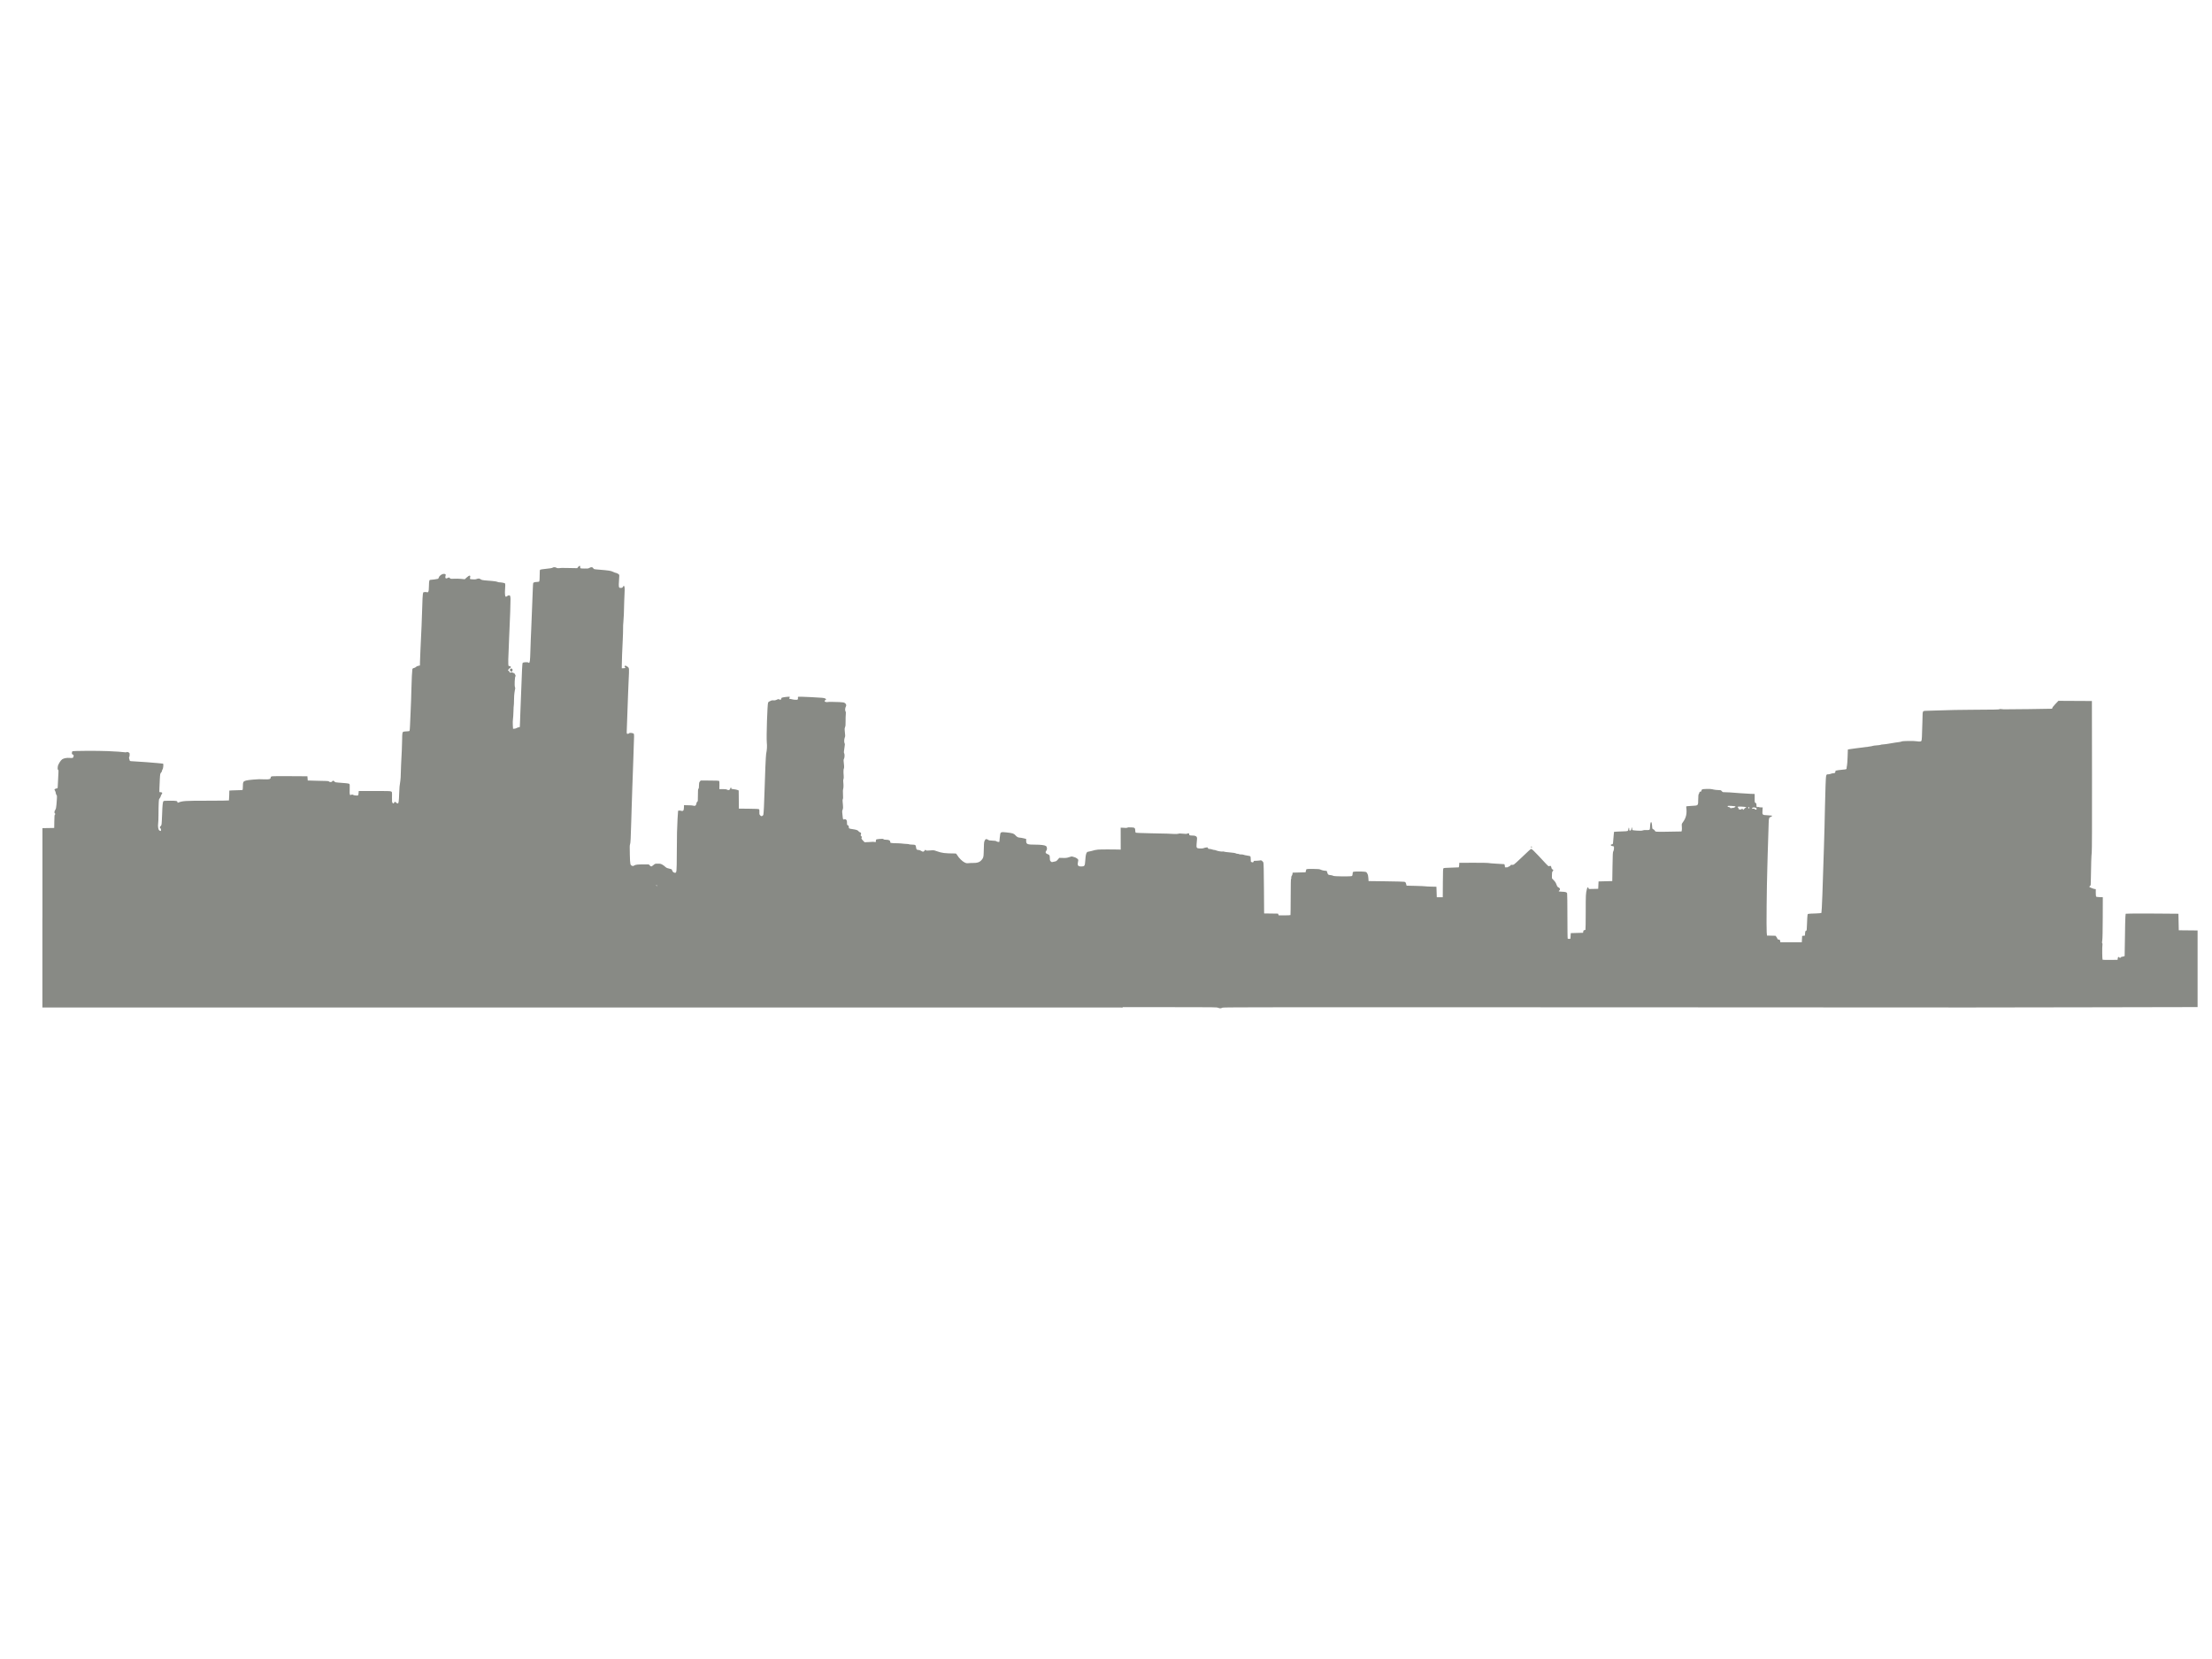 <?xml version="1.0" encoding="UTF-8" standalone="no"?>
<svg
   xmlns:dc="http://purl.org/dc/elements/1.1/"
   xmlns:cc="http://creativecommons.org/ns#"
   xmlns:rdf="http://www.w3.org/1999/02/22-rdf-syntax-ns#"
   xmlns:svg="http://www.w3.org/2000/svg"
   xmlns="http://www.w3.org/2000/svg"
   xmlns:xlink="http://www.w3.org/1999/xlink"
   xmlns:sodipodi="http://sodipodi.sourceforge.net/DTD/sodipodi-0.dtd"
   xmlns:inkscape="http://www.inkscape.org/namespaces/inkscape"
   width="640"
   height="480"
   id="svg3037"
   version="1.1"
   inkscape:version="0.48.4 r9939"
   sodipodi:docname="blue-skyline.svg">
  <defs
     id="defs3049">
    <inkscape:perspective
       sodipodi:type="inkscape:persp3d"
       inkscape:vp_x="0 : 0.5 : 1"
       inkscape:vp_y="0 : 1000 : 0"
       inkscape:vp_z="1 : 0.5 : 1"
       inkscape:persp3d-origin="0.5 : 0.33333333 : 1"
       id="perspective2993" />
    <inkscape:perspective
       id="perspective2983"
       inkscape:persp3d-origin="960 : 360 : 1"
       inkscape:vp_z="1920 : 540 : 1"
       inkscape:vp_y="0 : 1000 : 0"
       inkscape:vp_x="0 : 540 : 1"
       sodipodi:type="inkscape:persp3d" />
    <linearGradient
       y2="-436.831"
       x2="288.9"
       y1="-441.233"
       x1="284.802"
       gradientUnits="userSpaceOnUse"
       id="linearGradient3711"
       xlink:href="#linearGradient6538"
       inkscape:collect="always" />
    <linearGradient
       y2="-436.707"
       x2="289.766"
       y1="-439.484"
       x1="286.666"
       gradientUnits="userSpaceOnUse"
       id="linearGradient3709"
       xlink:href="#linearGradient6549"
       inkscape:collect="always" />
    <linearGradient
       y2="-431.918"
       x2="279.975"
       y1="-437.105"
       x1="275.942"
       gradientUnits="userSpaceOnUse"
       id="linearGradient3707"
       xlink:href="#linearGradient6527"
       inkscape:collect="always" />
    <linearGradient
       y2="-436.443"
       x2="289.391"
       y1="-439.939"
       x1="285.941"
       gradientUnits="userSpaceOnUse"
       id="linearGradient3705"
       xlink:href="#linearGradient6538"
       inkscape:collect="always" />
    <linearGradient
       y2="-436.145"
       x2="289.854"
       y1="-441.291"
       x1="286.512"
       gradientUnits="userSpaceOnUse"
       id="linearGradient3703"
       xlink:href="#linearGradient6513"
       inkscape:collect="always" />
    <linearGradient
       y2="-436.322"
       x2="289.676"
       y1="-439.753"
       x1="287.517"
       gradientUnits="userSpaceOnUse"
       id="linearGradient3701"
       xlink:href="#linearGradient6497"
       inkscape:collect="always" />
    <linearGradient
       y2="-431.97"
       x2="285.029"
       y1="-441.052"
       x1="271.022"
       gradientUnits="userSpaceOnUse"
       id="linearGradient3699"
       xlink:href="#linearGradient6470"
       inkscape:collect="always" />
    <radialGradient
       gradientTransform="matrix(1.383,3.581398e-5,0,0.172,-6.73,34.097)"
       gradientUnits="userSpaceOnUse"
       xlink:href="#linearGradient3907"
       id="radialGradient7284"
       fy="47.045"
       fx="20.914"
       r="19.5"
       cy="47.045"
       cx="20.914" />
    <radialGradient
       gradientTransform="matrix(1.383,3.581398e-5,0,0.172,-6.73,34.097)"
       gradientUnits="userSpaceOnUse"
       xlink:href="#linearGradient3907"
       id="radialGradient7282"
       fy="47.045"
       fx="20.914"
       r="19.5"
       cy="47.045"
       cx="20.914" />
    <radialGradient
       gradientTransform="matrix(1.383,3.581398e-5,0,0.172,-6.73,34.097)"
       gradientUnits="userSpaceOnUse"
       xlink:href="#linearGradient3907"
       id="radialGradient7280"
       fy="47.045"
       fx="20.914"
       r="19.5"
       cy="47.045"
       cx="20.914" />
    <radialGradient
       gradientTransform="matrix(1.383,3.581398e-5,0,0.172,-6.73,34.097)"
       gradientUnits="userSpaceOnUse"
       xlink:href="#linearGradient3907"
       id="radialGradient7278"
       fy="47.045"
       fx="20.914"
       r="19.5"
       cy="47.045"
       cx="20.914" />
    <radialGradient
       gradientTransform="matrix(1.383,3.581398e-5,0,0.172,-6.73,34.097)"
       gradientUnits="userSpaceOnUse"
       xlink:href="#linearGradient3907"
       id="radialGradient7276"
       fy="47.045"
       fx="20.914"
       r="19.5"
       cy="47.045"
       cx="20.914" />
    <radialGradient
       gradientTransform="matrix(1.383,3.581398e-5,0,0.172,-6.73,34.097)"
       gradientUnits="userSpaceOnUse"
       xlink:href="#linearGradient3907"
       id="radialGradient7274"
       fy="47.045"
       fx="20.914"
       r="19.5"
       cy="47.045"
       cx="20.914" />
    <radialGradient
       gradientTransform="matrix(1.383,3.581398e-5,0,0.172,-6.73,34.097)"
       gradientUnits="userSpaceOnUse"
       xlink:href="#linearGradient3907"
       id="radialGradient7272"
       fy="47.045"
       fx="20.914"
       r="19.5"
       cy="47.045"
       cx="20.914" />
    <radialGradient
       gradientTransform="matrix(1.383,3.581398e-5,0,0.172,-6.73,34.097)"
       gradientUnits="userSpaceOnUse"
       xlink:href="#linearGradient3907"
       id="radialGradient7270"
       fy="47.045"
       fx="20.914"
       r="19.5"
       cy="47.045"
       cx="20.914" />
    <radialGradient
       gradientTransform="matrix(1.383,3.581398e-5,0,0.172,-6.73,34.097)"
       gradientUnits="userSpaceOnUse"
       xlink:href="#linearGradient3907"
       id="radialGradient7268"
       fy="47.045"
       fx="20.914"
       r="19.5"
       cy="47.045"
       cx="20.914" />
    <radialGradient
       gradientTransform="matrix(1.383,3.581398e-5,0,0.172,-6.73,34.097)"
       gradientUnits="userSpaceOnUse"
       xlink:href="#linearGradient3907"
       id="radialGradient7266"
       fy="47.045"
       fx="20.914"
       r="19.5"
       cy="47.045"
       cx="20.914" />
    <radialGradient
       gradientTransform="matrix(1.383,3.581398e-5,0,0.172,-6.73,34.097)"
       gradientUnits="userSpaceOnUse"
       xlink:href="#linearGradient3907"
       id="radialGradient7264"
       fy="47.045"
       fx="20.914"
       r="19.5"
       cy="47.045"
       cx="20.914" />
    <radialGradient
       gradientTransform="matrix(1.383,3.581398e-5,0,0.172,-6.73,34.097)"
       gradientUnits="userSpaceOnUse"
       xlink:href="#linearGradient3907"
       id="radialGradient7262"
       fy="47.045"
       fx="20.914"
       r="19.5"
       cy="47.045"
       cx="20.914" />
    <radialGradient
       gradientTransform="matrix(1.383,3.581398e-5,0,0.172,-6.73,34.097)"
       gradientUnits="userSpaceOnUse"
       xlink:href="#linearGradient3907"
       id="radialGradient7260"
       fy="47.045"
       fx="20.914"
       r="19.5"
       cy="47.045"
       cx="20.914" />
    <radialGradient
       gradientTransform="matrix(1.383,3.581398e-5,0,0.172,-6.73,34.097)"
       gradientUnits="userSpaceOnUse"
       xlink:href="#linearGradient3907"
       id="radialGradient7258"
       fy="47.045"
       fx="20.914"
       r="19.5"
       cy="47.045"
       cx="20.914" />
    <radialGradient
       gradientTransform="matrix(1.383,3.581398e-5,0,0.172,-6.73,34.097)"
       gradientUnits="userSpaceOnUse"
       xlink:href="#linearGradient3907"
       id="radialGradient7256"
       fy="47.045"
       fx="20.914"
       r="19.5"
       cy="47.045"
       cx="20.914" />
    <radialGradient
       gradientTransform="matrix(1.383,3.581398e-5,0,0.172,-6.73,34.097)"
       gradientUnits="userSpaceOnUse"
       xlink:href="#linearGradient3907"
       id="radialGradient7254"
       fy="47.045"
       fx="20.914"
       r="19.5"
       cy="47.045"
       cx="20.914" />
    <radialGradient
       gradientTransform="matrix(1.383,3.581398e-5,0,0.172,-6.73,34.097)"
       gradientUnits="userSpaceOnUse"
       xlink:href="#linearGradient3907"
       id="radialGradient7252"
       fy="47.045"
       fx="20.914"
       r="19.5"
       cy="47.045"
       cx="20.914" />
    <radialGradient
       gradientTransform="matrix(1.383,3.581398e-5,0,0.172,-6.73,34.097)"
       gradientUnits="userSpaceOnUse"
       xlink:href="#linearGradient3907"
       id="radialGradient7250"
       fy="47.045"
       fx="20.914"
       r="19.5"
       cy="47.045"
       cx="20.914" />
    <radialGradient
       gradientTransform="matrix(1.383,3.581398e-5,0,0.172,-6.73,34.097)"
       gradientUnits="userSpaceOnUse"
       xlink:href="#linearGradient3907"
       id="radialGradient7248"
       fy="47.045"
       fx="20.914"
       r="19.5"
       cy="47.045"
       cx="20.914" />
    <radialGradient
       gradientTransform="matrix(1.383,3.581398e-5,0,0.172,-6.73,34.097)"
       gradientUnits="userSpaceOnUse"
       xlink:href="#linearGradient3907"
       id="radialGradient7246"
       fy="47.045"
       fx="20.914"
       r="19.5"
       cy="47.045"
       cx="20.914" />
    <radialGradient
       gradientTransform="matrix(1.383,3.581398e-5,0,0.172,-6.73,34.097)"
       gradientUnits="userSpaceOnUse"
       xlink:href="#linearGradient3907"
       id="radialGradient7244"
       fy="47.045"
       fx="20.914"
       r="19.5"
       cy="47.045"
       cx="20.914" />
    <radialGradient
       gradientTransform="matrix(1.383,3.581398e-5,0,0.172,-6.73,34.097)"
       gradientUnits="userSpaceOnUse"
       xlink:href="#linearGradient3907"
       id="radialGradient7242"
       fy="47.045"
       fx="20.914"
       r="19.5"
       cy="47.045"
       cx="20.914" />
    <radialGradient
       gradientTransform="matrix(1.383,3.581398e-5,0,0.172,-6.73,34.097)"
       gradientUnits="userSpaceOnUse"
       xlink:href="#linearGradient3907"
       id="radialGradient7240"
       fy="47.045"
       fx="20.914"
       r="19.5"
       cy="47.045"
       cx="20.914" />
    <radialGradient
       gradientTransform="matrix(1.383,3.581398e-5,0,0.172,-6.73,34.097)"
       gradientUnits="userSpaceOnUse"
       xlink:href="#linearGradient3907"
       id="radialGradient7238"
       fy="47.045"
       fx="20.914"
       r="19.5"
       cy="47.045"
       cx="20.914" />
    <radialGradient
       gradientTransform="matrix(1.383,3.581398e-5,0,0.172,-6.73,34.097)"
       gradientUnits="userSpaceOnUse"
       xlink:href="#linearGradient3907"
       id="radialGradient7236"
       fy="47.045"
       fx="20.914"
       r="19.5"
       cy="47.045"
       cx="20.914" />
    <radialGradient
       gradientTransform="matrix(1.383,3.581398e-5,0,0.172,-6.73,34.097)"
       gradientUnits="userSpaceOnUse"
       xlink:href="#linearGradient3907"
       id="radialGradient7234"
       fy="47.045"
       fx="20.914"
       r="19.5"
       cy="47.045"
       cx="20.914" />
    <radialGradient
       gradientTransform="matrix(1.383,3.581398e-5,0,0.172,-6.73,34.097)"
       gradientUnits="userSpaceOnUse"
       xlink:href="#linearGradient3907"
       id="radialGradient7232"
       fy="47.045"
       fx="20.914"
       r="19.5"
       cy="47.045"
       cx="20.914" />
    <radialGradient
       gradientTransform="matrix(1.383,3.581398e-5,0,0.172,-6.73,34.097)"
       gradientUnits="userSpaceOnUse"
       xlink:href="#linearGradient3907"
       id="radialGradient7230"
       fy="47.045"
       fx="20.914"
       r="19.5"
       cy="47.045"
       cx="20.914" />
    <radialGradient
       gradientTransform="matrix(1.383,3.581398e-5,0,0.172,-6.73,34.097)"
       gradientUnits="userSpaceOnUse"
       xlink:href="#linearGradient3907"
       id="radialGradient7228"
       fy="47.045"
       fx="20.914"
       r="19.5"
       cy="47.045"
       cx="20.914" />
    <radialGradient
       gradientTransform="matrix(1.383,3.581398e-5,0,0.172,-6.73,34.097)"
       gradientUnits="userSpaceOnUse"
       xlink:href="#linearGradient3907"
       id="radialGradient7226"
       fy="47.045"
       fx="20.914"
       r="19.5"
       cy="47.045"
       cx="20.914" />
    <radialGradient
       gradientTransform="matrix(1.383,3.581398e-5,0,0.172,-6.73,34.097)"
       gradientUnits="userSpaceOnUse"
       xlink:href="#linearGradient3907"
       id="radialGradient7224"
       fy="47.045"
       fx="20.914"
       r="19.5"
       cy="47.045"
       cx="20.914" />
    <radialGradient
       gradientTransform="matrix(1.383,3.581398e-5,0,0.172,-6.73,34.097)"
       gradientUnits="userSpaceOnUse"
       xlink:href="#linearGradient3907"
       id="radialGradient7222"
       fy="47.045"
       fx="20.914"
       r="19.5"
       cy="47.045"
       cx="20.914" />
    <radialGradient
       gradientTransform="matrix(1.383,3.581398e-5,0,0.172,-6.73,34.097)"
       gradientUnits="userSpaceOnUse"
       xlink:href="#linearGradient3907"
       id="radialGradient7220"
       fy="47.045"
       fx="20.914"
       r="19.5"
       cy="47.045"
       cx="20.914" />
    <radialGradient
       gradientTransform="matrix(1.383,3.581398e-5,0,0.172,-6.73,34.097)"
       gradientUnits="userSpaceOnUse"
       xlink:href="#linearGradient3907"
       id="radialGradient7218"
       fy="47.045"
       fx="20.914"
       r="19.5"
       cy="47.045"
       cx="20.914" />
    <radialGradient
       gradientTransform="matrix(1.383,3.581398e-5,0,0.172,-6.73,34.097)"
       gradientUnits="userSpaceOnUse"
       xlink:href="#linearGradient3907"
       id="radialGradient7216"
       fy="47.045"
       fx="20.914"
       r="19.5"
       cy="47.045"
       cx="20.914" />
    <radialGradient
       gradientTransform="matrix(1.383,3.581398e-5,0,0.172,-6.73,34.097)"
       gradientUnits="userSpaceOnUse"
       xlink:href="#linearGradient3907"
       id="radialGradient7214"
       fy="47.045"
       fx="20.914"
       r="19.5"
       cy="47.045"
       cx="20.914" />
    <radialGradient
       gradientTransform="matrix(1.383,3.581398e-5,0,0.172,-6.73,34.097)"
       gradientUnits="userSpaceOnUse"
       xlink:href="#linearGradient3907"
       id="radialGradient7212"
       fy="47.045"
       fx="20.914"
       r="19.5"
       cy="47.045"
       cx="20.914" />
    <radialGradient
       gradientTransform="matrix(1.383,3.581398e-5,0,0.172,-6.73,34.097)"
       gradientUnits="userSpaceOnUse"
       xlink:href="#linearGradient3907"
       id="radialGradient7210"
       fy="47.045"
       fx="20.914"
       r="19.5"
       cy="47.045"
       cx="20.914" />
    <radialGradient
       gradientTransform="matrix(1.383,3.581398e-5,0,0.172,-6.73,34.097)"
       gradientUnits="userSpaceOnUse"
       xlink:href="#linearGradient3907"
       id="radialGradient7208"
       fy="47.045"
       fx="20.914"
       r="19.5"
       cy="47.045"
       cx="20.914" />
    <radialGradient
       gradientTransform="matrix(1.383,3.581398e-5,0,0.172,-6.73,34.097)"
       gradientUnits="userSpaceOnUse"
       xlink:href="#linearGradient3907"
       id="radialGradient7206"
       fy="47.045"
       fx="20.914"
       r="19.5"
       cy="47.045"
       cx="20.914" />
    <radialGradient
       gradientTransform="matrix(1.383,3.581398e-5,0,0.172,-6.73,34.097)"
       gradientUnits="userSpaceOnUse"
       xlink:href="#linearGradient3907"
       id="radialGradient7204"
       fy="47.045"
       fx="20.914"
       r="19.5"
       cy="47.045"
       cx="20.914" />
    <radialGradient
       gradientTransform="matrix(1.383,3.581398e-5,0,0.172,-6.73,34.097)"
       gradientUnits="userSpaceOnUse"
       xlink:href="#linearGradient3907"
       id="radialGradient7202"
       fy="47.045"
       fx="20.914"
       r="19.5"
       cy="47.045"
       cx="20.914" />
    <radialGradient
       gradientTransform="matrix(1.383,3.581398e-5,0,0.172,-6.73,34.097)"
       gradientUnits="userSpaceOnUse"
       xlink:href="#linearGradient3907"
       id="radialGradient7200"
       fy="47.045"
       fx="20.914"
       r="19.5"
       cy="47.045"
       cx="20.914" />
    <radialGradient
       gradientTransform="matrix(1.383,3.581398e-5,0,0.172,-6.73,34.097)"
       gradientUnits="userSpaceOnUse"
       xlink:href="#linearGradient3907"
       id="radialGradient7198"
       fy="47.045"
       fx="20.914"
       r="19.5"
       cy="47.045"
       cx="20.914" />
    <radialGradient
       gradientTransform="matrix(1.383,3.581398e-5,0,0.172,-6.73,34.097)"
       gradientUnits="userSpaceOnUse"
       xlink:href="#linearGradient3907"
       id="radialGradient7196"
       fy="47.045"
       fx="20.914"
       r="19.5"
       cy="47.045"
       cx="20.914" />
    <radialGradient
       gradientTransform="matrix(1.383,3.581398e-5,0,0.172,-6.73,34.097)"
       gradientUnits="userSpaceOnUse"
       xlink:href="#linearGradient3907"
       id="radialGradient7194"
       fy="47.045"
       fx="20.914"
       r="19.5"
       cy="47.045"
       cx="20.914" />
    <radialGradient
       gradientTransform="matrix(1.383,3.581398e-5,0,0.172,-6.73,34.097)"
       gradientUnits="userSpaceOnUse"
       xlink:href="#linearGradient3907"
       id="radialGradient7192"
       fy="47.045"
       fx="20.914"
       r="19.5"
       cy="47.045"
       cx="20.914" />
    <radialGradient
       gradientTransform="matrix(1.383,3.581398e-5,0,0.172,-6.73,34.097)"
       gradientUnits="userSpaceOnUse"
       xlink:href="#linearGradient3907"
       id="radialGradient7190"
       fy="47.045"
       fx="20.914"
       r="19.5"
       cy="47.045"
       cx="20.914" />
    <radialGradient
       gradientTransform="matrix(1.383,3.581398e-5,0,0.172,-6.73,34.097)"
       gradientUnits="userSpaceOnUse"
       xlink:href="#linearGradient3907"
       id="radialGradient7188"
       fy="47.045"
       fx="20.914"
       r="19.5"
       cy="47.045"
       cx="20.914" />
    <radialGradient
       gradientTransform="matrix(1.383,3.581398e-5,0,0.172,-6.73,34.097)"
       gradientUnits="userSpaceOnUse"
       xlink:href="#linearGradient3907"
       id="radialGradient7186"
       fy="47.045"
       fx="20.914"
       r="19.5"
       cy="47.045"
       cx="20.914" />
    <radialGradient
       gradientTransform="matrix(1.383,3.581398e-5,0,0.172,-6.73,34.097)"
       gradientUnits="userSpaceOnUse"
       xlink:href="#linearGradient3907"
       id="radialGradient7184"
       fy="47.045"
       fx="20.914"
       r="19.5"
       cy="47.045"
       cx="20.914" />
    <radialGradient
       gradientTransform="matrix(1.383,3.581398e-5,0,0.172,-6.73,34.097)"
       gradientUnits="userSpaceOnUse"
       xlink:href="#linearGradient3907"
       id="radialGradient7182"
       fy="47.045"
       fx="20.914"
       r="19.5"
       cy="47.045"
       cx="20.914" />
    <radialGradient
       gradientTransform="matrix(1.383,3.581398e-5,0,0.172,-6.73,34.097)"
       gradientUnits="userSpaceOnUse"
       xlink:href="#linearGradient3907"
       id="radialGradient7180"
       fy="47.045"
       fx="20.914"
       r="19.5"
       cy="47.045"
       cx="20.914" />
    <radialGradient
       gradientTransform="matrix(1.383,3.581398e-5,0,0.172,-6.73,34.097)"
       gradientUnits="userSpaceOnUse"
       xlink:href="#linearGradient3907"
       id="radialGradient7178"
       fy="47.045"
       fx="20.914"
       r="19.5"
       cy="47.045"
       cx="20.914" />
    <radialGradient
       gradientTransform="matrix(1.383,3.581398e-5,0,0.172,-6.73,34.097)"
       gradientUnits="userSpaceOnUse"
       xlink:href="#linearGradient3907"
       id="radialGradient7176"
       fy="47.045"
       fx="20.914"
       r="19.5"
       cy="47.045"
       cx="20.914" />
    <radialGradient
       gradientTransform="matrix(1.383,3.581398e-5,0,0.172,-6.73,34.097)"
       gradientUnits="userSpaceOnUse"
       xlink:href="#linearGradient3907"
       id="radialGradient7174"
       fy="47.045"
       fx="20.914"
       r="19.5"
       cy="47.045"
       cx="20.914" />
    <radialGradient
       gradientTransform="matrix(1.383,3.581398e-5,0,0.172,-6.73,34.097)"
       gradientUnits="userSpaceOnUse"
       xlink:href="#linearGradient3907"
       id="radialGradient7172"
       fy="47.045"
       fx="20.914"
       r="19.5"
       cy="47.045"
       cx="20.914" />
    <radialGradient
       gradientTransform="matrix(1.383,3.581398e-5,0,0.172,-6.73,34.097)"
       gradientUnits="userSpaceOnUse"
       xlink:href="#linearGradient3907"
       id="radialGradient7170"
       fy="47.045"
       fx="20.914"
       r="19.5"
       cy="47.045"
       cx="20.914" />
    <radialGradient
       gradientTransform="matrix(1.383,3.581398e-5,0,0.172,-6.73,34.097)"
       gradientUnits="userSpaceOnUse"
       xlink:href="#linearGradient3907"
       id="radialGradient7168"
       fy="47.045"
       fx="20.914"
       r="19.5"
       cy="47.045"
       cx="20.914" />
    <radialGradient
       gradientTransform="matrix(1.383,3.581398e-5,0,0.172,-6.73,34.097)"
       gradientUnits="userSpaceOnUse"
       xlink:href="#linearGradient3907"
       id="radialGradient7166"
       fy="47.045"
       fx="20.914"
       r="19.5"
       cy="47.045"
       cx="20.914" />
    <radialGradient
       gradientTransform="matrix(1.383,3.581398e-5,0,0.172,-6.73,34.097)"
       gradientUnits="userSpaceOnUse"
       xlink:href="#linearGradient3907"
       id="radialGradient7164"
       fy="47.045"
       fx="20.914"
       r="19.5"
       cy="47.045"
       cx="20.914" />
    <linearGradient
       gradientTransform="matrix(1,0,0,0.833,-48,19.082)"
       gradientUnits="userSpaceOnUse"
       xlink:href="#linearGradient1558"
       id="linearGradient7162"
       y2="32.448"
       x2="16.396"
       y1="19.659"
       x1="16.396" />
    <linearGradient
       gradientTransform="matrix(1,0,0,0.753,-48,12.253)"
       gradientUnits="userSpaceOnUse"
       xlink:href="#linearGradient3899"
       id="linearGradient7160"
       y2="35.75"
       x2="26.5"
       y1="43.25"
       x1="26.5" />
    <linearGradient
       gradientTransform="matrix(1,0,0,0.889,0,3.833)"
       gradientUnits="userSpaceOnUse"
       xlink:href="#linearGradient3042"
       id="linearGradient7158"
       y2="29.995"
       x2="37.031"
       y1="35.063"
       x1="37.031" />
    <radialGradient
       gradientTransform="matrix(0,-0.75,1.333,0,-88.286,-30.5)"
       gradientUnits="userSpaceOnUse"
       xlink:href="#linearGradient3028"
       id="radialGradient7156"
       fy="33.214"
       fx="3"
       r="3"
       cy="33.214"
       cx="3" />
    <radialGradient
       gradientTransform="matrix(0,-0.75,1.333,0,-40.286,35)"
       gradientUnits="userSpaceOnUse"
       xlink:href="#linearGradient3028"
       id="radialGradient7154"
       fy="33.214"
       fx="3"
       r="3"
       cy="33.214"
       cx="3" />
    <linearGradient
       gradientTransform="translate(-0.024,-3.039)"
       gradientUnits="userSpaceOnUse"
       xlink:href="#linearGradient6240"
       id="linearGradient7152"
       y2="26.039"
       x2="20.157"
       y1="5.1"
       x1="20.157" />
    <radialGradient
       gradientTransform="matrix(1.233,0,0,0.778,-5.591,-0.847)"
       gradientUnits="userSpaceOnUse"
       xlink:href="#linearGradient5233"
       id="radialGradient7150"
       fy="32.997"
       fx="24.006"
       r="19"
       cy="32.997"
       cx="24.006" />
    <linearGradient
       gradientTransform="matrix(0.999,0,0,0.999,0.003,-2.971)"
       gradientUnits="userSpaceOnUse"
       xlink:href="#linearGradient5137"
       id="linearGradient7148"
       y2="38.876"
       x2="39.904"
       y1="6.376"
       x1="17.248" />
    <linearGradient
       gradientTransform="matrix(1.004,0,0,1,-0.125,-3.012)"
       gradientUnits="userSpaceOnUse"
       xlink:href="#linearGradient11400"
       id="linearGradient7146"
       y2="40.22"
       x2="23.529"
       y1="34.573"
       x1="23.155" />
    <linearGradient
       gradientTransform="matrix(1,0,0,0.993,0,-2.718)"
       gradientUnits="userSpaceOnUse"
       xlink:href="#linearGradient5137"
       id="linearGradient7144"
       y2="43.826"
       x2="31.861"
       y1="37.842"
       x1="31.743" />
    <linearGradient
       gradientTransform="translate(24,0)"
       gradientUnits="userSpaceOnUse"
       xlink:href="#linearGradient4196"
       id="linearGradient7142"
       y2="33.638"
       x2="37.295"
       y1="38.268"
       x1="37.485" />
    <radialGradient
       gradientTransform="matrix(1,0,0,0.248,0,32.117)"
       gradientUnits="userSpaceOnUse"
       xlink:href="#linearGradient5225"
       id="radialGradient7140"
       fy="42.688"
       fx="23.938"
       r="23.76"
       cy="42.688"
       cx="23.938" />
    <radialGradient
       gradientTransform="matrix(1.383,3.581398e-5,0,0.172,-6.73,34.097)"
       gradientUnits="userSpaceOnUse"
       xlink:href="#linearGradient3907"
       id="radialGradient6224"
       fy="47.045"
       fx="20.914"
       r="19.5"
       cy="47.045"
       cx="20.914" />
    <radialGradient
       gradientTransform="matrix(1.383,3.581398e-5,0,0.172,-6.73,34.097)"
       gradientUnits="userSpaceOnUse"
       xlink:href="#linearGradient3907"
       id="radialGradient5195"
       fy="47.045"
       fx="20.914"
       r="19.5"
       cy="47.045"
       cx="20.914" />
    <radialGradient
       gradientTransform="matrix(1.383,3.581398e-5,0,0.172,-6.73,34.097)"
       gradientUnits="userSpaceOnUse"
       xlink:href="#linearGradient3907"
       id="radialGradient4855"
       fy="47.045"
       fx="20.914"
       r="19.5"
       cy="47.045"
       cx="20.914" />
    <linearGradient
       id="linearGradient4196">
      <stop
         offset="0"
         style="stop-color:#000000;stop-opacity:1"
         id="stop4198" />
      <stop
         offset="1"
         style="stop-color:#000000;stop-opacity:0"
         id="stop4200" />
    </linearGradient>
    <linearGradient
       id="linearGradient3907">
      <stop
         offset="0"
         style="stop-color:#ffffff;stop-opacity:1"
         id="stop3909" />
      <stop
         offset="1"
         style="stop-color:#ffffff;stop-opacity:0"
         id="stop3911" />
    </linearGradient>
    <linearGradient
       id="linearGradient3899">
      <stop
         offset="0"
         style="stop-color:#eeeeec;stop-opacity:1"
         id="stop3901" />
      <stop
         offset="1"
         style="stop-color:#d3d7cf;stop-opacity:1"
         id="stop3903" />
    </linearGradient>
    <linearGradient
       id="linearGradient5233">
      <stop
         offset="0"
         style="stop-color:#729fcf;stop-opacity:1"
         id="stop5235" />
      <stop
         offset="1"
         style="stop-color:#326194;stop-opacity:1"
         id="stop5237" />
    </linearGradient>
    <linearGradient
       id="linearGradient5225">
      <stop
         offset="0"
         style="stop-color:#000000;stop-opacity:1"
         id="stop5227" />
      <stop
         offset="1"
         style="stop-color:#000000;stop-opacity:0"
         id="stop5229" />
    </linearGradient>
    <linearGradient
       id="linearGradient5137">
      <stop
         offset="0"
         style="stop-color:#eeeeec;stop-opacity:1"
         id="stop5139" />
      <stop
         offset="1"
         style="stop-color:#e6e6e3;stop-opacity:1"
         id="stop5141" />
    </linearGradient>
    <linearGradient
       id="linearGradient6240">
      <stop
         offset="0"
         style="stop-color:#ffffff;stop-opacity:1"
         id="stop6242" />
      <stop
         offset="1"
         style="stop-color:#ffffff;stop-opacity:0"
         id="stop6244" />
    </linearGradient>
    <linearGradient
       id="linearGradient11400">
      <stop
         offset="0"
         style="stop-color:#000000;stop-opacity:1"
         id="stop11402" />
      <stop
         offset="1"
         style="stop-color:#000000;stop-opacity:0"
         id="stop11404" />
    </linearGradient>
    <linearGradient
       id="linearGradient1558">
      <stop
         offset="0"
         style="stop-color:#babdb6;stop-opacity:1"
         id="stop1560" />
      <stop
         offset="1"
         style="stop-color:#eeeeec;stop-opacity:1"
         id="stop1562" />
    </linearGradient>
    <linearGradient
       id="linearGradient3028">
      <stop
         offset="0"
         style="stop-color:#000000;stop-opacity:1"
         id="stop3030" />
      <stop
         offset="1"
         style="stop-color:#000000;stop-opacity:0"
         id="stop3032" />
    </linearGradient>
    <linearGradient
       id="linearGradient3042">
      <stop
         offset="0"
         style="stop-color:#000000;stop-opacity:0"
         id="stop3044" />
      <stop
         offset="0.5"
         style="stop-color:#000000;stop-opacity:1"
         id="stop3050" />
      <stop
         offset="1"
         style="stop-color:#000000;stop-opacity:0"
         id="stop3046" />
    </linearGradient>
    <linearGradient
       gradientTransform="translate(69.003,102)"
       gradientUnits="userSpaceOnUse"
       xlink:href="#linearGradient8302"
       id="linearGradient10632"
       y2="-375.38"
       x2="278.915"
       y1="-392.306"
       x1="228.503" />
    <linearGradient
       id="linearGradient8302">
      <stop
         offset="0"
         style="stop-color:#ffffff;stop-opacity:1"
         id="stop8304" />
      <stop
         offset="1"
         style="stop-color:#ffffff;stop-opacity:0"
         id="stop8306" />
    </linearGradient>
    <linearGradient
       gradientUnits="userSpaceOnUse"
       xlink:href="#linearGradient8331"
       id="linearGradient10634"
       y2="-388.55"
       x2="245.827"
       y1="-393.407"
       x1="240.074" />
    <linearGradient
       id="linearGradient8331">
      <stop
         offset="0"
         style="stop-color:#ffffff;stop-opacity:1"
         id="stop8333" />
      <stop
         offset="1"
         style="stop-color:#ffffff;stop-opacity:0"
         id="stop8335" />
    </linearGradient>
    <linearGradient
       gradientUnits="userSpaceOnUse"
       xlink:href="#linearGradient8381"
       id="linearGradient10636"
       y2="-385.352"
       x2="252.698"
       y1="-391.314"
       x1="246.74" />
    <linearGradient
       id="linearGradient8381">
      <stop
         offset="0"
         style="stop-color:#ffffff;stop-opacity:1"
         id="stop8383" />
      <stop
         offset="1"
         style="stop-color:#ffffff;stop-opacity:0"
         id="stop8385" />
    </linearGradient>
    <linearGradient
       gradientUnits="userSpaceOnUse"
       xlink:href="#linearGradient8315"
       id="linearGradient10638"
       y2="-386.959"
       x2="235.257"
       y1="-390.44"
       x1="230.876" />
    <linearGradient
       id="linearGradient8315">
      <stop
         offset="0"
         style="stop-color:#ffffff;stop-opacity:1"
         id="stop8317" />
      <stop
         offset="1"
         style="stop-color:#ffffff;stop-opacity:0"
         id="stop8319" />
    </linearGradient>
    <linearGradient
       gradientUnits="userSpaceOnUse"
       xlink:href="#linearGradient8397"
       id="linearGradient10640"
       y2="-382.645"
       x2="245.655"
       y1="-388.475"
       x1="238.005" />
    <linearGradient
       id="linearGradient8397">
      <stop
         offset="0"
         style="stop-color:#ffffff;stop-opacity:1"
         id="stop8400" />
      <stop
         offset="1"
         style="stop-color:#ffffff;stop-opacity:0"
         id="stop8402" />
    </linearGradient>
    <linearGradient
       gradientUnits="userSpaceOnUse"
       xlink:href="#linearGradient7834"
       id="linearGradient10642"
       y2="-96.545"
       x2="-153.098"
       y1="-100.534"
       x1="-156.29" />
    <linearGradient
       id="linearGradient7834">
      <stop
         offset="0"
         style="stop-color:#ffffff;stop-opacity:1"
         id="stop7836" />
      <stop
         offset="1"
         style="stop-color:#ffffff;stop-opacity:0"
         id="stop7838" />
    </linearGradient>
    <linearGradient
       gradientUnits="userSpaceOnUse"
       xlink:href="#linearGradient6470"
       id="linearGradient10644"
       y2="-431.97"
       x2="285.029"
       y1="-441.052"
       x1="271.022" />
    <linearGradient
       id="linearGradient6470">
      <stop
         offset="0"
         style="stop-color:#ffffff;stop-opacity:1"
         id="stop6472" />
      <stop
         offset="1"
         style="stop-color:#ffffff;stop-opacity:0"
         id="stop6474" />
    </linearGradient>
    <linearGradient
       gradientUnits="userSpaceOnUse"
       xlink:href="#linearGradient6497"
       id="linearGradient10646"
       y2="-436.322"
       x2="289.676"
       y1="-439.753"
       x1="287.517" />
    <linearGradient
       id="linearGradient6497">
      <stop
         offset="0"
         style="stop-color:#ffffff;stop-opacity:1"
         id="stop6499" />
      <stop
         offset="1"
         style="stop-color:#ffffff;stop-opacity:0"
         id="stop6501" />
    </linearGradient>
    <linearGradient
       gradientUnits="userSpaceOnUse"
       xlink:href="#linearGradient6513"
       id="linearGradient10648"
       y2="-436.145"
       x2="289.854"
       y1="-441.291"
       x1="286.512" />
    <linearGradient
       id="linearGradient6513">
      <stop
         offset="0"
         style="stop-color:#ffffff;stop-opacity:1"
         id="stop6515" />
      <stop
         offset="1"
         style="stop-color:#ffffff;stop-opacity:0"
         id="stop6517" />
    </linearGradient>
    <linearGradient
       gradientUnits="userSpaceOnUse"
       xlink:href="#linearGradient6538"
       id="linearGradient10650"
       y2="-436.443"
       x2="289.391"
       y1="-439.939"
       x1="285.941" />
    <linearGradient
       id="linearGradient6538">
      <stop
         offset="0"
         style="stop-color:#ffffff;stop-opacity:1"
         id="stop6540" />
      <stop
         offset="1"
         style="stop-color:#ffffff;stop-opacity:0"
         id="stop6542" />
    </linearGradient>
    <linearGradient
       gradientUnits="userSpaceOnUse"
       xlink:href="#linearGradient6527"
       id="linearGradient10652"
       y2="-431.918"
       x2="279.975"
       y1="-437.105"
       x1="275.942" />
    <linearGradient
       id="linearGradient6527">
      <stop
         offset="0"
         style="stop-color:#ffffff;stop-opacity:1"
         id="stop6530" />
      <stop
         offset="1"
         style="stop-color:#ffffff;stop-opacity:0"
         id="stop6532" />
    </linearGradient>
    <linearGradient
       gradientUnits="userSpaceOnUse"
       xlink:href="#linearGradient6549"
       id="linearGradient10654"
       y2="-436.707"
       x2="289.766"
       y1="-439.484"
       x1="286.666" />
    <linearGradient
       id="linearGradient6549">
      <stop
         offset="0"
         style="stop-color:#ffffff;stop-opacity:1"
         id="stop6551" />
      <stop
         offset="1"
         style="stop-color:#ffffff;stop-opacity:0"
         id="stop6553" />
    </linearGradient>
    <linearGradient
       gradientUnits="userSpaceOnUse"
       xlink:href="#linearGradient6538"
       id="linearGradient10656"
       y2="-436.831"
       x2="288.9"
       y1="-441.233"
       x1="284.802" />
    <linearGradient
       gradientUnits="userSpaceOnUse"
       xlink:href="#linearGradient6470"
       id="linearGradient10658"
       y2="-431.97"
       x2="285.029"
       y1="-441.052"
       x1="271.022" />
    <linearGradient
       gradientUnits="userSpaceOnUse"
       xlink:href="#linearGradient6497"
       id="linearGradient10660"
       y2="-436.322"
       x2="289.676"
       y1="-439.753"
       x1="287.517" />
    <linearGradient
       gradientUnits="userSpaceOnUse"
       xlink:href="#linearGradient6513"
       id="linearGradient10662"
       y2="-436.145"
       x2="289.854"
       y1="-441.291"
       x1="286.512" />
    <linearGradient
       gradientUnits="userSpaceOnUse"
       xlink:href="#linearGradient6538"
       id="linearGradient10664"
       y2="-436.443"
       x2="289.391"
       y1="-439.939"
       x1="285.941" />
    <linearGradient
       gradientUnits="userSpaceOnUse"
       xlink:href="#linearGradient6527"
       id="linearGradient10666"
       y2="-431.918"
       x2="279.975"
       y1="-437.105"
       x1="275.942" />
    <linearGradient
       gradientUnits="userSpaceOnUse"
       xlink:href="#linearGradient6549"
       id="linearGradient10668"
       y2="-436.707"
       x2="289.766"
       y1="-439.484"
       x1="286.666" />
    <linearGradient
       gradientUnits="userSpaceOnUse"
       xlink:href="#linearGradient6538"
       id="linearGradient10670"
       y2="-436.831"
       x2="288.9"
       y1="-441.233"
       x1="284.802" />
  </defs>
  <sodipodi:namedview
     pagecolor="#ffffff"
     bordercolor="#666666"
     borderopacity="1"
     objecttolerance="10"
     gridtolerance="10"
     guidetolerance="10"
     inkscape:pageopacity="0"
     inkscape:pageshadow="2"
     inkscape:window-width="1393"
     inkscape:window-height="876"
     id="namedview3047"
     showgrid="false"
     inkscape:zoom="0.49166667"
     inkscape:cx="320"
     inkscape:cy="240"
     inkscape:window-x="47"
     inkscape:window-y="24"
     inkscape:window-maximized="1"
     inkscape:current-layer="layer1" />
  <title
     id="title3039">RED SKYLINE</title>
  <g
     transform="matrix(0.323,0,0,0.323,12.41,-56.772)"
     inkscape:label="Layer 1"
     id="layer1">
    <g
       transform="matrix(0.315,0,0,0.315,470.734,473.934)"
       id="g2932">
      <path
         style="fill:#888a85;fill-opacity:1"
         d="m -1495.695,1663.397 0,-254.976 16.75,-0.274 16.75,-0.274 0.263,-18.5 c 0.23,-16.206 0.478,-18.663 2,-19.812 1.649,-1.245 1.648,-1.378 -0.013,-2.61 -2.461,-1.826 -2.175,-5.944 0.731,-10.548 2.038,-3.228 2.651,-5.95 3.433,-15.23 0.523,-6.215 0.948,-11.975 0.944,-12.8 0,-0.825 0.178,-3.895 0.404,-6.823 0.316,-4.095 -0.013,-5.861 -1.426,-7.658 -1.01,-1.284 -1.837,-3.519 -1.837,-4.967 0,-1.448 -0.897,-4.391 -1.994,-6.54 l -1.994,-3.908 2.216,-1.552 c 1.219,-0.854 3.241,-1.552 4.494,-1.552 1.253,0 2.314,-0.338 2.359,-0.75 0.045,-0.412 0.232,-2.1 0.416,-3.75 0.184,-1.65 0.597,-9.75 0.917,-18 0.32,-8.25 0.821,-18.197 1.112,-22.104 0.429,-5.752 0.225,-7.357 -1.075,-8.436 -1.302,-1.08 -1.478,-2.479 -0.933,-7.396 0.523,-4.723 1.654,-7.654 5.109,-13.253 2.498,-4.047 5.843,-8.036 7.654,-9.128 5.203,-3.136 13.113,-4.521 21.721,-3.803 8.551,0.713 9.522,0.244 10.595,-5.121 0.529,-2.643 0.229,-3.237 -2.244,-4.448 -2.427,-1.188 -2.811,-1.913 -2.568,-4.84 0.157,-1.893 0.742,-3.899 1.299,-4.457 1.458,-1.46 71.152,-1.813 101.479,-0.514 22.687,0.971 41.072,2.236 48.936,3.367 1.65,0.237 3.56,-0.026 4.244,-0.585 0.864,-0.706 2.315,-0.508 4.75,0.648 3.353,1.591 3.506,1.895 3.506,6.917 0,2.889 -0.526,5.78 -1.17,6.423 -0.893,0.893 -0.866,2.182 0.118,5.45 0.708,2.354 1.424,4.786 1.59,5.404 0.198,0.735 5.429,1.315 15.132,1.676 8.156,0.303 22.705,1.256 32.33,2.116 9.625,0.861 23.8,2.032 31.5,2.603 7.7,0.571 14.626,1.26 15.392,1.532 1.861,0.661 0.702,14.136 -1.417,16.477 -0.811,0.896 -1.474,2.694 -1.474,3.996 0,1.302 -1.17,3.588 -2.601,5.081 -2.472,2.58 -2.649,3.497 -3.576,18.555 -0.536,8.712 -1.054,20.565 -1.149,26.34 l -0.174,10.5 3.806,0.314 c 4.622,0.381 5.566,2.263 2.859,5.704 -1.115,1.417 -2.341,4.018 -2.725,5.779 -0.384,1.762 -1.765,4.475 -3.069,6.03 -2.014,2.401 -2.405,4.057 -2.598,11 -0.125,4.495 -0.352,11.098 -0.505,14.673 -0.153,3.575 -0.269,13.75 -0.257,22.611 0.011,8.861 -0.381,18.986 -0.873,22.5 -1.216,8.699 0.113,17.863 2.92,20.137 1.19,0.964 2.923,1.752 3.852,1.752 2.33,0 1.578,-6.248 -1.037,-8.614 -1.885,-1.706 -1.866,-1.799 1.008,-4.813 2.833,-2.971 2.954,-3.502 3.647,-16.073 0.395,-7.15 0.835,-17.05 0.979,-22 0.56,-19.278 1.731,-30.967 3.281,-32.75 1.341,-1.541 3.597,-1.75 18.933,-1.75 18.193,0 21.279,0.601 21.279,4.142 0,1.256 0.492,1.876 1.25,1.575 13.458,-5.354 18.887,-5.717 85.493,-5.717 32.526,0 59.361,-0.359 59.633,-0.799 0.272,-0.439 0.634,-6.925 0.806,-14.413 l 0.312,-13.615 8.503,-0.517 c 4.677,-0.284 12.935,-0.549 18.351,-0.588 5.416,-0.039 10.254,-0.322 10.75,-0.629 0.496,-0.307 0.902,-4.828 0.902,-10.048 0,-12.534 1.03,-14.513 8.683,-16.684 3.199,-0.907 12.567,-2.165 20.817,-2.794 17.03,-1.3 17.09,-1.301 31.965,-0.664 12.899,0.552 17.535,-0.698 17.535,-4.727 0,-1.443 0.838,-2.9 2.037,-3.542 1.415,-0.757 17.368,-0.997 52.25,-0.785 l 50.213,0.305 0.5,6 0.5,6 20,0.613 c 11,0.337 24.315,0.654 29.589,0.704 7.349,0.07 9.889,0.452 10.872,1.637 1.904,2.295 7.724,2.002 9.038,-0.454 1.446,-2.701 3.996,-2.518 6.463,0.463 1.791,2.165 3.066,2.527 10.537,2.992 19.873,1.237 30.144,2.42 31.615,3.641 1.32,1.095 1.497,3.509 1.143,15.619 -0.463,15.847 0.118,17.761 4.654,15.333 1.93,-1.033 2.762,-0.99 4.716,0.244 2.951,1.864 13.681,2.811 14.655,1.294 0.383,-0.597 0.927,-3.561 1.208,-6.586 l 0.51,-5.5 44.5,-0.115 c 36.185,-0.093 45.014,0.145 47.25,1.276 3.144,1.59 3.013,0.749 2.762,17.662 -0.163,10.966 0.062,13.102 1.554,14.75 2.306,2.548 3.248,2.432 4.616,-0.573 1.442,-3.165 2.854,-3.155 5.857,0.042 1.374,1.463 3.252,2.418 4.424,2.25 2.535,-0.363 3.209,-5.215 4.002,-28.792 0.305,-9.075 0.761,-17.625 1.014,-19 1.69,-9.197 3.544,-26.462 3.383,-31.5 -0.105,-3.3 0.347,-16.8 1.006,-30 0.659,-13.2 1.6,-32.1 2.091,-42 0.492,-9.9 0.927,-24.131 0.967,-31.625 0.084,-15.768 0.654,-19.581 3.124,-20.902 0.983,-0.526 5.225,-1.059 9.428,-1.184 4.202,-0.125 8.013,-0.691 8.467,-1.258 0.455,-0.567 1.079,-7.78 1.388,-16.03 0.309,-8.25 1.047,-25.125 1.641,-37.5 1.077,-22.451 1.808,-43.459 2.4,-69 0.52,-22.414 1.766,-48.286 2.504,-51.961 0.61,-3.041 1.202,-3.587 4.872,-4.5 2.298,-0.571 4.826,-1.929 5.617,-3.018 0.82,-1.127 3.526,-2.422 6.285,-3.008 l 4.846,-1.029 0.17,-10.492 c 0.093,-5.771 0.65,-20.167 1.238,-31.992 1.734,-34.884 1.975,-40.103 3.259,-70.5 0.674,-15.95 1.32,-34.175 1.436,-40.5 0.537,-29.22 1.925,-52.929 3.171,-54.175 1.395,-1.394 8.774,-1.715 11.328,-0.492 1.119,0.536 2.075,0.045 3.172,-1.63 1.204,-1.837 1.633,-5.73 1.84,-16.671 0.266,-14.088 0.964,-17.033 4.037,-17.033 3.406,0 20.591,-2.368 21.76,-2.998 0.776,-0.419 1.901,-2.258 2.5,-4.088 1.654,-5.051 8.619,-9.914 14.198,-9.914 5.136,0 5.991,1.166 4.586,6.254 -1.704,6.173 1.269,8.357 6.873,5.046 2.785,-1.645 2.957,-1.625 5.366,0.638 2.357,2.214 3.007,2.309 12.277,1.784 5.384,-0.305 14.391,-0.088 20.016,0.482 l 10.228,1.036 5.603,-5.12 c 7.665,-7.006 11.568,-6.86 9.575,0.358 -0.532,1.928 -0.582,3.744 -0.11,4.036 1.712,1.058 16.227,1.522 17.391,0.556 0.651,-0.54 2.962,-1.264 5.134,-1.609 3.199,-0.507 4.635,-0.16 7.551,1.825 2.684,1.827 5.485,2.606 11,3.06 4.07,0.335 13.474,1.116 20.899,1.736 7.758,0.647 14.42,1.706 15.664,2.489 1.19,0.749 3.44,1.354 5,1.344 4.954,-0.032 15.502,1.851 16.617,2.966 1.153,1.153 1.218,8.512 0.17,19.354 -0.358,3.704 -0.337,9.442 0.047,12.75 0.776,6.683 1.909,7.414 6.229,4.015 2.908,-2.288 6.529,-2.601 8.105,-0.702 0.593,0.714 1.169,4.651 1.282,8.75 0.224,8.126 -1.486,58.182 -3.022,88.452 -0.53,10.45 -0.943,19.9 -0.917,21 0.026,1.1 -0.526,15.5 -1.227,32 -1.426,33.587 -1.451,34.523 -1.159,43.25 0.182,5.422 0.464,6.25 2.128,6.25 3.241,0 5.082,1.125 5.082,3.107 0,1.041 -0.575,1.893 -1.277,1.893 -1.616,0 -6.723,5.752 -6.723,7.571 0,0.751 0.573,1.146 1.273,0.877 0.744,-0.286 1.747,0.766 2.413,2.531 1.113,2.948 3.589,4.001 4.801,2.04 0.36,-0.583 1.296,-0.63 2.309,-0.118 0.937,0.474 3.007,1.252 4.6,1.73 1.593,0.477 3.211,1.543 3.595,2.368 0.384,0.825 1.244,2.548 1.911,3.828 0.922,1.77 0.935,2.663 0.053,3.726 -1.866,2.248 -2.887,26.243 -1.289,30.302 0.727,1.846 1.051,3.793 0.722,4.327 -0.33,0.534 -0.716,2.398 -0.859,4.144 -0.142,1.745 -0.72,5.423 -1.284,8.174 -0.564,2.75 -1.102,11.725 -1.196,19.945 -0.094,8.22 -0.397,15.31 -0.673,15.756 -0.276,0.446 -0.696,8.057 -0.934,16.914 -0.238,8.857 -0.882,18.866 -1.431,22.244 -0.549,3.377 -0.715,10.872 -0.368,16.654 l 0.63,10.514 4.114,-0.376 c 2.263,-0.207 4.734,-0.888 5.493,-1.514 0.758,-0.626 3.233,-1.608 5.5,-2.183 l 4.121,-1.046 0.702,-16.454 c 0.386,-9.05 0.921,-24.104 1.189,-33.454 0.43,-15.02 2.086,-57.049 4.463,-113.263 0.5,-11.821 1.192,-18.683 1.962,-19.453 1.622,-1.622 14.02,-2.348 15.463,-0.906 0.617,0.617 1.597,1.121 2.177,1.121 2.595,0 3.403,-6.432 4.081,-32.477 0.386,-14.838 0.874,-29.238 1.083,-32 0.209,-2.762 0.815,-16.723 1.346,-31.023 1.19,-32.061 1.635,-43.242 2.981,-75 0.583,-13.75 1.289,-31.915 1.569,-40.367 0.28,-8.452 0.772,-15.792 1.093,-16.312 1.024,-1.657 5.39,-2.831 11.008,-2.96 4.145,-0.096 5.684,-0.558 6.418,-1.928 0.53,-0.991 0.964,-8.526 0.964,-16.745 0,-11.127 0.336,-15.222 1.315,-16.034 0.723,-0.6 6.686,-1.59 13.25,-2.199 13.998,-1.299 21.479,-2.599 22.85,-3.97 1.53,-1.53 7.889,-1.161 10.41,0.605 1.702,1.192 3.697,1.454 7.973,1.046 3.136,-0.299 6.153,-0.586 6.703,-0.638 0.55,-0.052 10.726,0.088 22.614,0.311 l 21.614,0.405 2.679,-3.357 c 2.698,-3.381 5.509,-4.422 5.692,-2.107 0.054,0.688 0.167,2.375 0.25,3.75 0.151,2.49 0.195,2.501 11.325,2.782 9.77,0.247 11.591,0.027 14.5,-1.746 4.963,-3.026 9.427,-2.71 11.24,0.796 1.458,2.819 1.528,2.837 16.276,4.056 28.934,2.391 33.43,3.088 39.934,6.192 3.368,1.607 6.708,2.921 7.422,2.921 2.209,0 8.697,3.411 9.802,5.154 0.713,1.123 0.751,4.492 0.119,10.5 -0.512,4.865 -0.939,12.504 -0.948,16.974 -0.021,9.364 0.831,10.667 6.655,10.187 3.017,-0.249 4.086,-0.888 5.124,-3.065 0.721,-1.512 1.748,-2.75 2.282,-2.75 2.459,0 3.125,5.755 2.315,20 -0.454,7.975 -0.904,19.225 -1.001,25 -0.458,27.358 -1.394,50.269 -2.369,58 -0.59,4.675 -0.956,12.775 -0.815,18 0.142,5.225 -0.365,21.65 -1.126,36.5 -1.48,28.868 -2.291,50.865 -2.471,67 l -0.112,10 4.927,-0.26 c 5.815,-0.307 6.737,-0.916 4.196,-2.774 -2.399,-1.754 -1.417,-4.478 1.596,-4.429 1.255,0.021 3.982,1.494 6.061,3.274 4.576,3.92 4.484,2.556 2.672,39.688 -0.711,14.575 -1.406,31.45 -1.543,37.5 -0.138,6.05 -0.751,23.15 -1.363,38 -1.588,38.539 -2.363,59.951 -2.461,68 -0.08,6.601 0.048,7.019 2.248,7.33 1.283,0.182 3.188,-0.444 4.235,-1.391 1.514,-1.37 2.978,-1.594 7.168,-1.098 2.896,0.343 5.75,1.286 6.342,2.095 0.592,0.809 0.976,4.53 0.854,8.268 -0.122,3.738 -0.5,14.896 -0.839,24.796 -0.339,9.9 -0.847,25.875 -1.13,35.5 -0.282,9.625 -0.998,30.1 -1.591,45.5 -0.593,15.4 -1.248,33.4 -1.456,40 -0.208,6.6 -0.562,17.625 -0.787,24.5 -0.225,6.875 -0.69,21.05 -1.031,31.5 -0.342,10.45 -0.85,27.55 -1.129,38 -1.276,47.745 -2.117,64.029 -3.432,66.461 -1.063,1.967 -1.194,7.797 -0.65,29 0.745,29.078 1.019,30.34 7.025,32.341 2.212,0.737 3.35,0.512 5.517,-1.089 3.285,-2.429 10.43,-3.206 28.51,-3.102 l 12.935,0.074 2.716,2.907 c 1.494,1.599 3.408,2.907 4.254,2.907 0.846,0 3.618,-1.8 6.16,-4 4.542,-3.931 4.756,-4 12.435,-4 6.592,0 8.575,0.418 12.689,2.678 2.682,1.473 6.356,4.169 8.165,5.991 1.809,1.822 4.509,3.579 6,3.903 1.491,0.325 3.836,0.967 5.211,1.428 1.375,0.461 3.751,1.111 5.28,1.445 2.084,0.456 2.931,1.36 3.381,3.612 0.705,3.523 4.621,6.943 7.95,6.943 4.969,0 5.054,-0.851 5.328,-53.5 0.14,-26.95 0.407,-54.625 0.592,-61.5 0.577,-21.454 2.525,-60.282 3.068,-61.161 0.701,-1.134 6.681,-1.063 9.781,0.116 1.923,0.731 2.986,0.556 4.543,-0.75 1.626,-1.363 2.087,-3.105 2.305,-8.704 l 0.273,-7 4,0.258 c 2.2,0.142 7.375,0.266 11.5,0.275 4.125,0.01 8.898,0.469 10.606,1.022 5.23,1.692 8.128,-0.101 8.943,-5.532 0.445,-2.965 1.35,-4.934 2.569,-5.586 1.732,-0.927 1.882,-2.392 1.882,-18.35 0,-14.195 0.272,-17.568 1.5,-18.587 1.102,-0.914 1.51,-3.402 1.536,-9.372 0.031,-7.083 0.347,-8.508 2.453,-11.086 l 2.417,-2.958 25.614,0.075 c 17.839,0.053 25.962,0.424 26.761,1.222 0.755,0.755 1.066,4.905 0.909,12.133 l -0.238,10.986 9.619,0 c 7.121,0 10.34,0.426 12.396,1.64 4.025,2.377 7.764,1.173 8.802,-2.835 0.978,-3.776 3.359,-5.098 2.983,-1.657 -0.238,2.174 0.204,2.368 7.167,3.142 4.081,0.454 8.911,1.448 10.733,2.21 l 3.313,1.384 0.267,25.808 0.267,25.808 27.917,0.266 c 18.994,0.181 28.354,0.629 29.285,1.401 0.962,0.798 1.298,3.175 1.132,8.01 -0.216,6.278 0,7.107 2.44,9.55 2.272,2.272 3.084,2.533 5.38,1.724 1.674,-0.589 2.978,-1.978 3.424,-3.647 0.984,-3.68 2.474,-33.619 3.449,-69.305 1.277,-46.717 3.527,-98.664 4.482,-103.5 2.457,-12.439 2.971,-21.502 1.866,-32.872 -1.483,-15.253 1.607,-109.141 3.729,-113.294 0.844,-1.652 2.795,-3.125 5.13,-3.871 2.072,-0.662 4.176,-1.581 4.676,-2.042 0.5,-0.461 2.843,-0.573 5.207,-0.249 3.218,0.441 5.437,0.054 8.83,-1.541 5.235,-2.461 5.924,-2.54 8.434,-0.972 2.399,1.498 5.119,0.433 5.119,-2.004 0,-1.05 0.562,-2.359 1.25,-2.91 1.57,-1.258 21.231,-3.682 22.667,-2.795 0.71,0.439 0.543,1.446 -0.504,3.044 -1.542,2.353 -1.509,2.398 2.261,3.039 2.104,0.358 5.401,1.057 7.326,1.554 1.925,0.497 5.814,0.905 8.642,0.909 4.607,0.01 5.205,-0.246 5.749,-2.415 0.334,-1.331 0.336,-3.127 0,-3.991 -0.37,-0.964 0.062,-1.826 1.117,-2.231 0.946,-0.363 17.74,0.156 37.32,1.153 31.512,1.605 35.98,2.037 38.908,3.765 l 3.308,1.952 -2.6,2.409 c -1.43,1.325 -2.424,2.937 -2.209,3.583 0.485,1.454 5.689,2.93 7.888,2.238 2.265,-0.714 18.973,-0.692 33.849,0.044 9.944,0.492 13.127,1.019 15.679,2.596 3.852,2.381 5.221,6.909 3.084,10.194 -2.183,3.355 -2.773,11.217 -1.028,13.707 1.112,1.588 1.295,3.664 0.773,8.791 -0.376,3.691 -0.623,12.523 -0.548,19.627 0.106,10.067 -0.223,13.671 -1.49,16.341 -1.161,2.447 -1.46,4.902 -1.047,8.585 1.793,15.989 1.805,17.237 0.205,21.067 -1.884,4.509 -2.114,13.801 -0.408,16.532 0.929,1.487 0.916,3.544 -0.055,9.236 -2.052,12.027 -2.434,17.929 -1.238,19.125 1.722,1.722 1.363,12.876 -0.501,15.537 -1.141,1.629 -1.43,3.484 -1.009,6.473 1.498,10.641 1.823,19.727 0.75,21.018 -1.266,1.526 -1.5,9.705 -0.587,20.572 0.42,4.997 0.227,8.138 -0.592,9.67 -0.825,1.542 -0.988,4.295 -0.507,8.599 0.94,8.417 0.685,17.701 -0.55,20.008 -0.623,1.163 -0.738,6.558 -0.307,14.318 0.494,8.899 0.36,12.85 -0.47,13.851 -0.756,0.911 -0.954,3.454 -0.568,7.277 1.635,16.177 1.625,19.468 -0.071,23.041 -1.191,2.51 -1.488,4.746 -1.021,7.688 0.362,2.281 0.895,7.521 1.183,11.643 0.288,4.122 1.009,7.795 1.603,8.162 0.593,0.367 2.197,0.242 3.563,-0.278 2.002,-0.761 2.941,-0.516 4.833,1.262 1.987,1.867 2.349,3.185 2.349,8.557 0,5.854 0.196,6.425 2.5,7.301 1.991,0.757 2.5,1.644 2.5,4.353 0,1.871 0.562,3.857 1.25,4.413 0.688,0.556 5.298,1.543 10.246,2.192 9.643,1.266 15.001,3.234 16.517,6.066 0.519,0.97 2.304,2.238 3.965,2.818 2.454,0.856 3.021,1.615 3.021,4.046 0,1.646 -0.498,3.3 -1.106,3.676 -0.711,0.439 -0.145,1.574 1.583,3.176 1.929,1.789 2.383,2.799 1.606,3.576 -1.993,1.993 -1.116,4.29 3.459,9.066 l 4.542,4.74 11.208,-0.49 c 6.164,-0.27 11.883,-0.601 12.708,-0.737 0.825,-0.136 2.962,0.093 4.75,0.508 3.186,0.74 3.25,0.686 3.25,-2.702 0,-1.901 0.562,-3.901 1.25,-4.443 0.688,-0.542 5.364,-1.264 10.393,-1.604 7.403,-0.501 9.377,-0.336 10.373,0.863 0.833,1.004 3.141,1.482 7.157,1.482 7.751,0 11.828,2.044 11.828,5.929 0,2.734 0.262,2.906 5.25,3.437 2.888,0.307 5.7,0.546 6.25,0.531 4.994,-0.139 14.008,0.153 18.5,0.598 3.025,0.3 7.75,0.767 10.5,1.038 2.75,0.271 6.559,0.512 8.465,0.536 1.906,0.024 3.931,0.39 4.5,0.813 0.569,0.424 4.322,0.846 8.339,0.938 9.663,0.222 10.767,0.916 11.517,7.244 0.771,6.512 1.984,7.936 6.757,7.936 2.44,0 5.173,0.909 7.517,2.5 2.026,1.375 4.489,2.5 5.473,2.5 1.893,0 4.932,-2.508 4.932,-4.071 0,-0.511 0.9,-0.929 2,-0.929 1.1,0 2,0.516 2,1.148 0,0.838 2.631,0.939 9.75,0.374 12.639,-1.003 11.581,-1.104 20.25,1.935 15.817,5.545 22.425,6.367 53.18,6.614 2.174,0.017 3.243,1.005 5.654,5.226 4.332,7.581 14.478,17.5 20.916,20.447 4.709,2.156 6.242,2.391 11.588,1.779 3.389,-0.388 9.442,-0.638 13.451,-0.554 9.964,0.207 16.812,-1.933 21.355,-6.674 6.153,-6.421 7.31,-9.603 7.563,-20.793 0.601,-26.649 0.957,-32.114 2.249,-34.5 0.745,-1.375 1.668,-3.175 2.051,-4 1.098,-2.364 4.709,-2.338 8.074,0.058 2.563,1.825 4.689,2.244 12.572,2.478 6.699,0.199 9.981,0.723 11.167,1.782 0.924,0.825 3.255,1.654 5.179,1.841 3.275,0.319 3.508,0.148 3.628,-2.659 0.171,-4.004 1.275,-13.947 2.159,-19.43 0.94,-5.836 3.245,-6.502 17.213,-4.973 17.685,1.936 21.668,3.155 25.698,7.863 4.166,4.867 8.005,7.034 12.502,7.056 1.815,0.01 6.675,0.836 10.8,1.837 l 7.5,1.821 0.084,5.711 c 0.14,9.471 2.781,10.553 25.834,10.59 15.778,0.025 26.643,1.371 30.283,3.751 3.368,2.202 4.152,9.374 1.406,12.864 -3.975,5.054 -2.531,8.467 4.625,10.928 4.291,1.475 5.02,3.136 5.168,11.777 0.083,4.799 0.537,6.233 2.644,8.34 1.735,1.735 3.087,2.311 4.25,1.812 0.938,-0.403 3.903,-1.045 6.588,-1.428 4.224,-0.602 5.46,-1.359 9.155,-5.608 l 4.272,-4.912 10.437,0.244 c 8.968,0.21 11.449,-0.109 17.628,-2.268 4.863,-1.699 7.747,-2.225 8.908,-1.626 0.945,0.487 3.473,1.204 5.618,1.591 2.145,0.388 5.668,2.126 7.83,3.863 3.46,2.78 3.852,3.519 3.278,6.176 -2.932,13.593 -1.352,16.519 8.919,16.519 8.928,0 10.179,-1.68 10.998,-14.768 1.296,-20.719 3.43,-27.183 8.999,-27.261 1.142,-0.016 5.226,-0.917 9.076,-2.003 15.799,-4.454 15.992,-4.471 51.108,-4.38 18.76,0.049 34.847,0.372 35.75,0.719 1.516,0.582 1.642,17.853 1.642,224.661 l 0.01,224.031 -1536,0 -1536,0 0,-254.976 z m 1747.2,-92.224 c -0.642,-0.642 -1.499,-0.835 -1.904,-0.429 -0.406,0.406 -0.089,1.139 0.704,1.629 1.868,1.154 2.711,0.311 1.2,-1.2 z M -165.199,961.369 c -3.465,-3.828 1.665,-9.434 5.304,-5.796 2.408,2.408 0.786,7.8 -2.345,7.8 -0.63,0 -1.961,-0.902 -2.959,-2.004 z"
         id="path2818"
         inkscape:connector-curvature="0" />
      <path
         style="fill:#888a85;fill-opacity:1"
         d="m 1848.073,1919.468 c -4.293,-1.971 -6.443,-2.002 -140.75,-2.002 l -136.391,0 0,-265.985 -0.458,-244.476 16.123,0.778 5.968,-1.635 11.293,0.319 c 5.967,0.168 8.073,2.198 8.073,8.434 0,3.058 0.532,5.745 1.25,6.318 0.746,0.595 17.791,1.326 42.25,1.812 51.994,1.034 51.896,1.031 64.892,1.809 7.407,0.444 11.936,0.275 14.156,-0.528 2.44,-0.882 5.749,-0.914 13.108,-0.125 8.159,0.874 10.327,0.806 12.666,-0.396 3.065,-1.576 6.013,-0.362 5.073,2.088 -0.668,1.742 1.595,3.413 4.605,3.4 14.612,-0.064 18.592,2.344 17.655,10.683 -0.309,2.753 -0.848,8.83 -1.197,13.505 -0.846,11.335 -0.142,12.283 9.527,12.829 3.962,0.224 8.174,-0.062 9.359,-0.636 2.45,-1.185 6.973,-2.253 10.655,-2.515 1.899,-0.135 2.577,0.363 2.82,2.072 0.264,1.858 0.961,2.258 4,2.294 2.024,0.024 5.481,0.692 7.681,1.485 2.2,0.793 5.057,1.448 6.349,1.456 1.292,0.01 3.767,0.653 5.5,1.433 4.154,1.87 16.28,3.834 18.777,3.042 1.084,-0.344 2.511,-0.204 3.172,0.312 0.661,0.515 7.952,1.492 16.202,2.169 9.248,0.759 15.849,1.774 17.215,2.645 1.218,0.777 3.779,1.413 5.691,1.413 1.912,0 3.743,0.432 4.069,0.959 0.326,0.528 2.759,0.865 5.407,0.75 2.648,-0.115 5.895,0.32 7.216,0.968 1.321,0.647 5.992,1.672 10.38,2.278 4.388,0.605 8.42,1.543 8.961,2.084 0.541,0.541 1.001,4.466 1.022,8.722 0.029,5.775 0.366,7.672 1.329,7.475 0.71,-0.145 2.174,0.209 3.254,0.787 1.645,0.881 2.151,0.64 3.12,-1.486 0.636,-1.396 1.421,-2.551 1.746,-2.567 0.324,-0.016 4.189,-0.177 8.589,-0.357 4.4,-0.181 8.81,-0.674 9.801,-1.097 1.899,-0.811 5.777,2.075 8.041,5.984 0.835,1.442 1.298,21.958 1.658,73.5 l 0.5,71.5 19.783,0.271 19.783,0.271 0.942,2.479 0.943,2.479 16.466,0 c 9.056,0 16.707,-0.39 17.001,-0.866 0.294,-0.477 0.569,-23.877 0.61,-52 0.052,-35.737 0.398,-51.134 1.149,-51.134 0.654,0 0.846,-1.143 0.491,-2.918 -0.405,-2.024 -0.01,-3.651 1.297,-5.309 1.034,-1.315 2.028,-3.94 2.209,-5.832 l 0.328,-3.441 18.457,-0.5 18.457,-0.5 0.826,-3.983 c 0.454,-2.191 1.247,-4.404 1.762,-4.919 0.528,-0.529 8.674,-0.838 18.717,-0.71 15.975,0.203 18.239,0.448 22.282,2.412 2.475,1.202 7.2,2.414 10.5,2.693 l 6,0.507 1.514,4.5 c 2.202,6.547 2.355,6.67 9.214,7.444 3.45,0.389 6.965,1.332 7.812,2.096 2.061,1.86 51.257,2.289 53.453,0.466 0.788,-0.654 1.541,-3.446 1.708,-6.332 0.281,-4.837 0.489,-5.203 3.3,-5.8 3.898,-0.828 22.331,-0.837 29.925,-0.015 5.756,0.623 5.996,0.769 8.447,5.141 1.937,3.456 2.651,6.473 3.075,13 l 0.553,8.5 49.5,0.617 c 27.225,0.34 50.744,0.956 52.265,1.369 3.274,0.891 3.898,1.72 5.282,7.011 l 1.046,4.002 25.454,0.615 c 14,0.338 26.579,0.893 27.954,1.234 1.375,0.341 9.025,0.756 17,0.923 l 14.5,0.304 0.5,14.962 0.5,14.962 8.5,0 8.5,0 0.261,-40.637 c 0.222,-34.468 0.486,-40.824 1.744,-41.867 1.023,-0.849 7.767,-1.37 21.739,-1.68 11.141,-0.247 20.797,-0.622 21.457,-0.833 0.722,-0.23 1.32,-2.895 1.5,-6.683 l 0.299,-6.3 40.5,-0.106 c 22.275,-0.058 40.95,0.221 41.5,0.621 0.55,0.4 10.45,1.268 22,1.929 11.55,0.661 21.9,1.282 23,1.379 1.588,0.141 2.103,1.094 2.5,4.63 l 0.5,4.453 4.218,0.101 c 2.624,0.063 4.408,-0.392 4.719,-1.203 0.275,-0.717 1.404,-1.304 2.509,-1.304 1.105,0 2.772,-1.166 3.705,-2.59 1.358,-2.072 2.252,-2.479 4.475,-2.034 1.535,0.307 3.991,-0.073 5.487,-0.85 1.49,-0.773 10.624,-9.002 20.298,-18.287 20.058,-19.252 27.784,-26.238 29.013,-26.238 1.731,0 10.08,7.791 20.362,19 5.802,6.325 14.771,15.947 19.933,21.382 8.656,9.115 9.545,9.782 11.45,8.592 3.091,-1.93 4.971,-0.622 5.705,3.969 0.489,3.058 1.296,4.405 3.142,5.246 3.006,1.369 3.081,2.235 0.484,5.538 -1.651,2.099 -2,4.057 -2,11.231 l 0,8.688 4.826,5.167 c 5.08,5.439 5.872,6.741 8.835,14.51 1.393,3.652 2.62,5.154 5.054,6.184 4.381,1.854 5.5,6.091 2.295,8.686 -1.261,1.021 -1.987,2.161 -1.614,2.534 0.373,0.373 3.962,0.803 7.976,0.956 11.836,0.451 14.868,1.381 15.802,4.847 0.44,1.633 0.792,31.057 0.782,65.387 -0.01,35.882 0.367,62.803 0.886,63.323 0.497,0.497 2.424,0.759 4.281,0.581 l 3.377,-0.323 0.5,-8 0.5,-8 17.5,-0.5 17.5,-0.5 0.5,-3.5 c 0.401,-2.809 0.994,-3.566 3,-3.835 1.375,-0.184 2.839,-0.658 3.254,-1.054 0.415,-0.396 0.759,-23.42 0.764,-51.165 0.01,-49.465 0.154,-52.231 3.376,-64.866 1.329,-5.209 3.198,-6.282 4.586,-2.632 l 0.992,2.61 13.264,-0.279 13.264,-0.279 0.5,-10.5 0.5,-10.5 19.5,-0.5 19.5,-0.5 0.642,-41.302 c 0.533,-34.32 0.891,-41.589 2.118,-43 1.898,-2.183 2.971,-12.567 1.456,-14.082 -0.614,-0.614 -2.321,-1.116 -3.793,-1.116 -2.97,0 -5.777,-2.566 -4.33,-3.958 0.499,-0.48 2.033,-1.024 3.408,-1.208 2.421,-0.324 2.523,-0.651 3.219,-10.335 0.396,-5.5 1.071,-13.375 1.5,-17.5 l 0.781,-7.5 8.5,-0.651 c 4.675,-0.358 12.917,-0.695 18.316,-0.75 5.399,-0.055 10.633,-0.537 11.632,-1.071 1.162,-0.622 2.073,-2.68 2.527,-5.71 0.556,-3.708 0.916,-4.37 1.658,-3.044 0.521,0.931 0.817,2.922 0.657,4.424 -0.209,1.97 0.211,2.834 1.508,3.099 2.755,0.564 4.702,-1.68 4.702,-5.419 0,-1.858 0.45,-3.378 1,-3.378 0.55,0 1,1.548 1,3.441 0,1.893 0.513,3.758 1.14,4.146 0.627,0.388 6.534,1.049 13.127,1.47 9.497,0.606 12.843,0.461 16.11,-0.7 2.573,-0.914 6.037,-1.273 9.216,-0.955 2.801,0.28 6.401,0.161 8,-0.265 2.902,-0.773 2.908,-0.791 3.481,-10.479 0.91,-15.402 4.563,-16.191 5.62,-1.214 0.603,8.538 0.695,8.796 3.493,9.771 1.581,0.551 3.547,2.303 4.37,3.894 1.449,2.801 1.752,2.898 9.72,3.107 4.523,0.118 10.024,0.178 12.224,0.133 2.2,-0.045 15.222,-0.271 28.938,-0.501 l 24.938,-0.419 0.804,-2.964 c 0.442,-1.63 0.521,-6.419 0.175,-10.642 -0.624,-7.613 -0.6,-7.719 2.882,-12.5 9.57,-13.138 12.118,-24.846 9.536,-43.822 -0.258,-1.896 0.537,-2.043 15.228,-2.829 19.67,-1.053 18.688,-0.089 18.911,-18.542 0.12,-9.876 0.536,-13.972 1.535,-15.092 0.754,-0.845 1.524,-2.662 1.712,-4.037 0.256,-1.878 1.025,-2.579 3.091,-2.816 2.148,-0.247 2.75,-0.842 2.75,-2.715 0,-1.431 0.868,-2.863 2.152,-3.55 3.191,-1.708 24.485,-2.007 29.348,-0.412 3.928,1.288 14.874,2.594 21.222,2.531 2.415,-0.024 3.758,0.693 5.36,2.86 1.923,2.601 2.703,2.889 7.778,2.866 6.531,-0.03 18.374,0.725 43.64,2.781 9.9,0.806 23.4,1.639 30,1.853 l 12,0.388 0,12.142 c 0,11.944 0.044,12.163 2.5,13.401 2.101,1.059 2.497,1.966 2.497,5.715 0,5.525 0.99,7.3 3.365,6.029 1.058,-0.566 2.311,-0.573 3.189,-0.018 0.795,0.503 3.65,0.922 6.344,0.93 l 4.898,0.015 -0.581,8.972 c -0.816,12.601 -0.631,12.771 14.681,13.455 6.543,0.292 12.119,0.755 12.393,1.028 0.875,0.875 -1.79,3.329 -4.3,3.959 -4.008,1.006 -4.9,4.096 -5.225,18.086 -0.166,7.15 -0.479,17.5 -0.695,23 -0.894,22.757 -1.576,44.251 -2.061,65 -0.283,12.1 -0.749,29.425 -1.035,38.5 -1.719,54.419 -2.852,170.538 -1.785,183 l 0.813,9.5 12.154,0.28 12.154,0.28 2.481,3.252 c 1.364,1.789 2.65,4.138 2.857,5.22 0.264,1.379 1.42,2.117 3.865,2.468 3.098,0.444 3.545,0.892 3.989,4 l 0.5,3.5 30.5,0 30.5,0 0.5,-9 0.5,-9 4,-0.5 4,-0.5 0.299,-6.293 c 0.262,-5.512 0.585,-6.402 2.603,-7.17 2.268,-0.862 2.315,-1.192 2.943,-20.707 0.351,-10.907 0.983,-21.602 1.403,-23.768 0.879,-4.522 -1.509,-4.032 24.16,-4.96 7.925,-0.286 14.843,-0.955 15.374,-1.486 1.082,-1.082 4.05,-78.298 7.212,-187.617 0.286,-9.9 0.982,-33.975 1.546,-53.5 0.564,-19.525 1.193,-47.425 1.398,-62 0.205,-14.575 0.911,-40.45 1.569,-57.5 1.322,-34.265 1.132,-33.46 7.934,-33.544 1.957,-0.024 5.359,-0.753 7.559,-1.62 2.2,-0.867 5.318,-1.534 6.929,-1.482 3.65,0.117 5.571,-1.407 5.571,-4.418 0,-1.275 0.436,-2.588 0.97,-2.918 0.969,-0.599 12.643,-2.166 23.03,-3.093 7.555,-0.674 8,-0.926 8,-4.529 0,-1.741 0.462,-4.793 1.027,-6.781 0.565,-1.989 1.352,-13.056 1.75,-24.594 l 0.723,-20.978 2.5,-0.704 c 1.375,-0.388 10.375,-1.645 20,-2.796 30.618,-3.659 47.29,-6.041 48.411,-6.919 0.599,-0.469 5.484,-1.127 10.857,-1.463 5.372,-0.336 10.63,-1.073 11.684,-1.637 1.054,-0.564 3.858,-1.026 6.232,-1.026 3.747,-2e-4 10.047,-0.939 34.316,-5.111 2.75,-0.473 7.7,-1.16 11,-1.527 3.3,-0.367 6.9,-1.196 8,-1.842 2.756,-1.619 35.808,-1.953 43.5,-0.439 3.246,0.639 7.462,0.869 9.368,0.511 4.411,-0.827 4.512,-1.399 5.236,-29.591 0.304,-11.825 0.672,-22.625 0.818,-24 0.146,-1.375 0.336,-8.601 0.422,-16.059 0.189,-16.438 0.611,-17.327 8.305,-17.515 2.943,-0.072 14.351,-0.422 25.351,-0.776 52.436,-1.692 66.715,-1.996 103,-2.196 71.56,-0.394 80.95,-0.582 82.235,-1.648 0.698,-0.579 2.683,-0.742 4.506,-0.371 1.793,0.365 5.059,0.7 7.259,0.744 10.608,0.211 136.16,-1.35 137.25,-1.707 0.688,-0.225 1.25,-1.3 1.25,-2.389 0,-1.12 3.747,-5.917 8.623,-11.041 l 8.623,-9.061 47.627,0.26 47.627,0.26 0.273,211.5 c 0.178,138.18 -0.077,214.1 -0.736,219 -1.061,7.888 -1.995,35.766 -2.422,72.28 -0.247,21.102 -0.322,21.827 -2.434,23.307 -1.199,0.84 -2.18,1.851 -2.18,2.248 0,1.075 12.044,6.023 15.5,6.367 l 3,0.299 0,10.199 c 0,5.61 0.453,10.653 1.008,11.207 0.554,0.555 5.054,1.14 10,1.301 l 8.992,0.292 -0.187,57.914 c -0.124,38.419 -0.577,60.226 -1.346,64.782 -0.888,5.264 -0.882,7.201 0.026,8.295 0.752,0.906 0.918,2.629 0.455,4.718 -0.991,4.475 -0.676,40.963 0.363,42.002 0.457,0.457 10.249,0.709 21.76,0.56 l 20.929,-0.271 0.5,-3.922 c 0.551,-4.32 2.017,-5.468 3.972,-3.111 1.615,1.946 3.922,1.973 4.658,0.055 0.341,-0.888 2.56,-1.743 5.554,-2.14 2.743,-0.364 5.166,-1.161 5.386,-1.771 0.22,-0.611 0.617,-24.06 0.882,-52.11 0.266,-28.05 0.835,-54.825 1.265,-59.5 l 0.782,-8.5 14.5,-0.5 c 7.975,-0.275 41.725,-0.275 75,0 l 60.5,0.5 0.5,23.5 0.5,23.5 26.75,0.266 26.75,0.266 0,108.936 0,108.936 -299.75,0.587 c -164.863,0.323 -321.8,0.562 -348.75,0.531 -26.95,-0.03 -515.2,-0.261 -1085,-0.512 -885.152,-0.391 -1036.437,-0.254 -1039,0.939 -5.409,2.517 -7.842,2.626 -12.359,0.552 l 0,-4e-4 z m 1495.647,-565.929 c 1.19,-1.61 3.187,-3.083 4.438,-3.272 2.215,-0.336 2.222,-0.373 0.274,-1.442 -3.103,-1.702 -23.5,-2.46 -23.5,-0.874 0,0.698 0.696,1.847 1.545,2.553 0.85,0.705 1.329,1.848 1.063,2.54 -0.848,2.208 6.578,3.547 7.891,1.423 0.967,-1.564 4.5,-1.172 4.5,0.5 0,2.319 1.412,1.787 3.788,-1.427 z m 35.212,-0.157 c 0,-4.042 -12.093,-5.472 -12.843,-1.519 -0.315,1.66 0.091,1.824 3.242,1.313 2.061,-0.334 3.602,-0.17 3.602,0.385 0,1.124 4.14,2.882 5.25,2.228 0.412,-0.243 0.75,-1.326 0.75,-2.407 z m -68.892,-2.35 c 1.218,0.752 8.893,-2.44 8.893,-3.699 0,-0.456 -1.013,-1.061 -2.25,-1.344 -3.314,-0.759 -17.938,-1.388 -19.381,-0.834 -2.151,0.825 -0.275,3.311 2.498,3.311 1.579,0 3.164,0.818 3.916,2.023 1.026,1.643 1.639,1.822 3.261,0.954 1.099,-0.588 2.478,-0.773 3.064,-0.41 z m 48.392,-0.636 c 0,-0.772 -0.787,-1.555 -1.75,-1.74 -1.724,-0.332 -2.436,1.79 -1.062,3.164 1.048,1.048 2.812,0.155 2.812,-1.424 z m -621.5,111.57 c 0,-1.03 0.655,-1.52 1.75,-1.31 0.963,0.185 1.75,0.775 1.75,1.31 0,0.535 -0.787,1.124 -1.75,1.31 -1.095,0.211 -1.75,-0.28 -1.75,-1.31 z"
         id="path2930"
         sodipodi:nodetypes="cccccccsssssssssssssssssssssssssssssssssssssscccccccssssscccccssscccssssssscccscccscccccccssscccssscccssssssssssssscccsssssssscccccccsssscccccccccsssssscccsssssssssssssssssssscccssssssssssssssscccsssscccssssssscccccsscccccccccssssssssssssssssscccssssssssssssssssssssscccccsssscccscccsssscccssssscccccccccccccsscccsssssssccssssccssssssccssccsssc"
         inkscape:connector-curvature="0" />
    </g>
  </g>
</svg>
